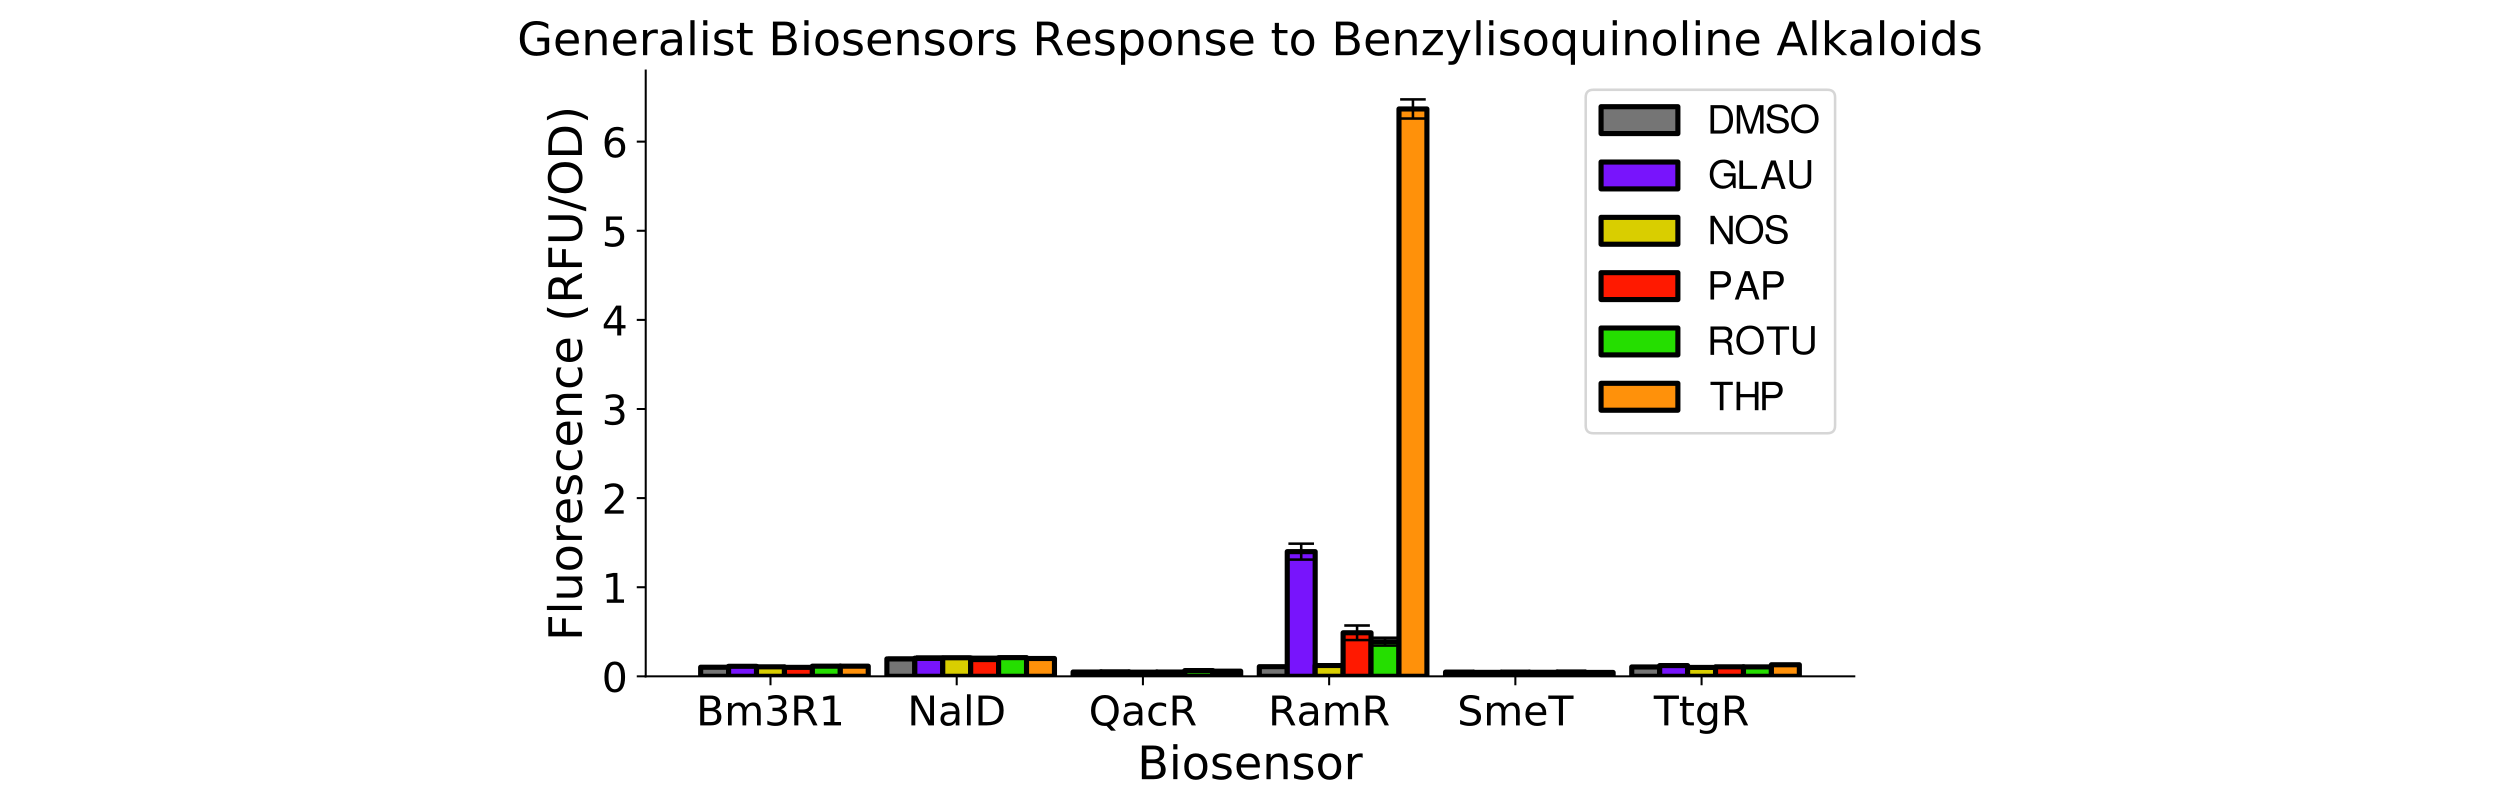 <?xml version="1.0" encoding="utf-8" standalone="no"?>
<!DOCTYPE svg PUBLIC "-//W3C//DTD SVG 1.1//EN"
  "http://www.w3.org/Graphics/SVG/1.1/DTD/svg11.dtd">
<!-- Created with matplotlib (https://matplotlib.org/) -->
<svg height="312.48pt" version="1.1" viewBox="0 0 976.32 312.48" width="976.32pt" xmlns="http://www.w3.org/2000/svg" xmlns:xlink="http://www.w3.org/1999/xlink">
 <defs>
  <style type="text/css">
*{stroke-linecap:butt;stroke-linejoin:round;}
  </style>
 </defs>
 <g id="figure_1">
  <g id="patch_1">
   <path d="M 0 312.48 
L 976.32 312.48 
L 976.32 0 
L 0 0 
z
" style="fill:#ffffff;"/>
  </g>
  <g id="axes_1">
   <g id="patch_2">
    <path d="M 252.172 264.125 
L 724.148 264.125 
L 724.148 27.559 
L 252.172 27.559 
z
" style="fill:#ffffff;"/>
   </g>
   <g id="patch_3">
    <path clip-path="url(#p98f6619f3a)" d="M 273.626 264.125 
L 284.534 264.125 
L 284.534 260.569 
L 273.626 260.569 
z
" style="fill:#757575;stroke:#000000;stroke-linejoin:miter;stroke-width:2;"/>
   </g>
   <g id="patch_4">
    <path clip-path="url(#p98f6619f3a)" d="M 346.349 264.125 
L 357.258 264.125 
L 357.258 257.318 
L 346.349 257.318 
z
" style="fill:#757575;stroke:#000000;stroke-linejoin:miter;stroke-width:2;"/>
   </g>
   <g id="patch_5">
    <path clip-path="url(#p98f6619f3a)" d="M 419.073 264.125 
L 429.981 264.125 
L 429.981 262.438 
L 419.073 262.438 
z
" style="fill:#757575;stroke:#000000;stroke-linejoin:miter;stroke-width:2;"/>
   </g>
   <g id="patch_6">
    <path clip-path="url(#p98f6619f3a)" d="M 491.796 264.125 
L 502.705 264.125 
L 502.705 260.353 
L 491.796 260.353 
z
" style="fill:#757575;stroke:#000000;stroke-linejoin:miter;stroke-width:2;"/>
   </g>
   <g id="patch_7">
    <path clip-path="url(#p98f6619f3a)" d="M 564.52 264.125 
L 575.428 264.125 
L 575.428 262.48 
L 564.52 262.48 
z
" style="fill:#757575;stroke:#000000;stroke-linejoin:miter;stroke-width:2;"/>
   </g>
   <g id="patch_8">
    <path clip-path="url(#p98f6619f3a)" d="M 637.243 264.125 
L 648.152 264.125 
L 648.152 260.464 
L 637.243 260.464 
z
" style="fill:#757575;stroke:#000000;stroke-linejoin:miter;stroke-width:2;"/>
   </g>
   <g id="patch_9">
    <path clip-path="url(#p98f6619f3a)" d="M 284.534 264.125 
L 295.443 264.125 
L 295.443 260.218 
L 284.534 260.218 
z
" style="fill:#7814fc;stroke:#000000;stroke-linejoin:miter;stroke-width:2;"/>
   </g>
   <g id="patch_10">
    <path clip-path="url(#p98f6619f3a)" d="M 357.258 264.125 
L 368.166 264.125 
L 368.166 257.04 
L 357.258 257.04 
z
" style="fill:#7814fc;stroke:#000000;stroke-linejoin:miter;stroke-width:2;"/>
   </g>
   <g id="patch_11">
    <path clip-path="url(#p98f6619f3a)" d="M 429.981 264.125 
L 440.89 264.125 
L 440.89 262.366 
L 429.981 262.366 
z
" style="fill:#7814fc;stroke:#000000;stroke-linejoin:miter;stroke-width:2;"/>
   </g>
   <g id="patch_12">
    <path clip-path="url(#p98f6619f3a)" d="M 502.705 264.125 
L 513.613 264.125 
L 513.613 215.434 
L 502.705 215.434 
z
" style="fill:#7814fc;stroke:#000000;stroke-linejoin:miter;stroke-width:2;"/>
   </g>
   <g id="patch_13">
    <path clip-path="url(#p98f6619f3a)" d="M 575.428 264.125 
L 586.337 264.125 
L 586.337 262.584 
L 575.428 262.584 
z
" style="fill:#7814fc;stroke:#000000;stroke-linejoin:miter;stroke-width:2;"/>
   </g>
   <g id="patch_14">
    <path clip-path="url(#p98f6619f3a)" d="M 648.152 264.125 
L 659.06 264.125 
L 659.06 259.929 
L 648.152 259.929 
z
" style="fill:#7814fc;stroke:#000000;stroke-linejoin:miter;stroke-width:2;"/>
   </g>
   <g id="patch_15">
    <path clip-path="url(#p98f6619f3a)" d="M 295.443 264.125 
L 306.351 264.125 
L 306.351 260.425 
L 295.443 260.425 
z
" style="fill:#d9ce00;stroke:#000000;stroke-linejoin:miter;stroke-width:2;"/>
   </g>
   <g id="patch_16">
    <path clip-path="url(#p98f6619f3a)" d="M 368.166 264.125 
L 379.075 264.125 
L 379.075 256.885 
L 368.166 256.885 
z
" style="fill:#d9ce00;stroke:#000000;stroke-linejoin:miter;stroke-width:2;"/>
   </g>
   <g id="patch_17">
    <path clip-path="url(#p98f6619f3a)" d="M 440.89 264.125 
L 451.798 264.125 
L 451.798 262.496 
L 440.89 262.496 
z
" style="fill:#d9ce00;stroke:#000000;stroke-linejoin:miter;stroke-width:2;"/>
   </g>
   <g id="patch_18">
    <path clip-path="url(#p98f6619f3a)" d="M 513.613 264.125 
L 524.522 264.125 
L 524.522 259.909 
L 513.613 259.909 
z
" style="fill:#d9ce00;stroke:#000000;stroke-linejoin:miter;stroke-width:2;"/>
   </g>
   <g id="patch_19">
    <path clip-path="url(#p98f6619f3a)" d="M 586.337 264.125 
L 597.245 264.125 
L 597.245 262.477 
L 586.337 262.477 
z
" style="fill:#d9ce00;stroke:#000000;stroke-linejoin:miter;stroke-width:2;"/>
   </g>
   <g id="patch_20">
    <path clip-path="url(#p98f6619f3a)" d="M 659.06 264.125 
L 669.969 264.125 
L 669.969 260.644 
L 659.06 260.644 
z
" style="fill:#d9ce00;stroke:#000000;stroke-linejoin:miter;stroke-width:2;"/>
   </g>
   <g id="patch_21">
    <path clip-path="url(#p98f6619f3a)" d="M 306.351 264.125 
L 317.26 264.125 
L 317.26 260.616 
L 306.351 260.616 
z
" style="fill:#ff1900;stroke:#000000;stroke-linejoin:miter;stroke-width:2;"/>
   </g>
   <g id="patch_22">
    <path clip-path="url(#p98f6619f3a)" d="M 379.075 264.125 
L 389.983 264.125 
L 389.983 257.317 
L 379.075 257.317 
z
" style="fill:#ff1900;stroke:#000000;stroke-linejoin:miter;stroke-width:2;"/>
   </g>
   <g id="patch_23">
    <path clip-path="url(#p98f6619f3a)" d="M 451.798 264.125 
L 462.707 264.125 
L 462.707 262.439 
L 451.798 262.439 
z
" style="fill:#ff1900;stroke:#000000;stroke-linejoin:miter;stroke-width:2;"/>
   </g>
   <g id="patch_24">
    <path clip-path="url(#p98f6619f3a)" d="M 524.522 264.125 
L 535.43 264.125 
L 535.43 247.123 
L 524.522 247.123 
z
" style="fill:#ff1900;stroke:#000000;stroke-linejoin:miter;stroke-width:2;"/>
   </g>
   <g id="patch_25">
    <path clip-path="url(#p98f6619f3a)" d="M 597.245 264.125 
L 608.154 264.125 
L 608.154 262.543 
L 597.245 262.543 
z
" style="fill:#ff1900;stroke:#000000;stroke-linejoin:miter;stroke-width:2;"/>
   </g>
   <g id="patch_26">
    <path clip-path="url(#p98f6619f3a)" d="M 669.969 264.125 
L 680.877 264.125 
L 680.877 260.424 
L 669.969 260.424 
z
" style="fill:#ff1900;stroke:#000000;stroke-linejoin:miter;stroke-width:2;"/>
   </g>
   <g id="patch_27">
    <path clip-path="url(#p98f6619f3a)" d="M 317.26 264.125 
L 328.168 264.125 
L 328.168 260.152 
L 317.26 260.152 
z
" style="fill:#25de00;stroke:#000000;stroke-linejoin:miter;stroke-width:2;"/>
   </g>
   <g id="patch_28">
    <path clip-path="url(#p98f6619f3a)" d="M 389.983 264.125 
L 400.892 264.125 
L 400.892 256.818 
L 389.983 256.818 
z
" style="fill:#25de00;stroke:#000000;stroke-linejoin:miter;stroke-width:2;"/>
   </g>
   <g id="patch_29">
    <path clip-path="url(#p98f6619f3a)" d="M 462.707 264.125 
L 473.615 264.125 
L 473.615 261.883 
L 462.707 261.883 
z
" style="fill:#25de00;stroke:#000000;stroke-linejoin:miter;stroke-width:2;"/>
   </g>
   <g id="patch_30">
    <path clip-path="url(#p98f6619f3a)" d="M 535.43 264.125 
L 546.339 264.125 
L 546.339 250.592 
L 535.43 250.592 
z
" style="fill:#25de00;stroke:#000000;stroke-linejoin:miter;stroke-width:2;"/>
   </g>
   <g id="patch_31">
    <path clip-path="url(#p98f6619f3a)" d="M 608.154 264.125 
L 619.062 264.125 
L 619.062 262.419 
L 608.154 262.419 
z
" style="fill:#25de00;stroke:#000000;stroke-linejoin:miter;stroke-width:2;"/>
   </g>
   <g id="patch_32">
    <path clip-path="url(#p98f6619f3a)" d="M 680.877 264.125 
L 691.786 264.125 
L 691.786 260.444 
L 680.877 260.444 
z
" style="fill:#25de00;stroke:#000000;stroke-linejoin:miter;stroke-width:2;"/>
   </g>
   <g id="patch_33">
    <path clip-path="url(#p98f6619f3a)" d="M 328.168 264.125 
L 339.077 264.125 
L 339.077 260.164 
L 328.168 260.164 
z
" style="fill:#ff910a;stroke:#000000;stroke-linejoin:miter;stroke-width:2;"/>
   </g>
   <g id="patch_34">
    <path clip-path="url(#p98f6619f3a)" d="M 400.892 264.125 
L 411.8 264.125 
L 411.8 257.164 
L 400.892 257.164 
z
" style="fill:#ff910a;stroke:#000000;stroke-linejoin:miter;stroke-width:2;"/>
   </g>
   <g id="patch_35">
    <path clip-path="url(#p98f6619f3a)" d="M 473.615 264.125 
L 484.524 264.125 
L 484.524 262.112 
L 473.615 262.112 
z
" style="fill:#ff910a;stroke:#000000;stroke-linejoin:miter;stroke-width:2;"/>
   </g>
   <g id="patch_36">
    <path clip-path="url(#p98f6619f3a)" d="M 546.339 264.125 
L 557.247 264.125 
L 557.247 42.556 
L 546.339 42.556 
z
" style="fill:#ff910a;stroke:#000000;stroke-linejoin:miter;stroke-width:2;"/>
   </g>
   <g id="patch_37">
    <path clip-path="url(#p98f6619f3a)" d="M 619.062 264.125 
L 629.971 264.125 
L 629.971 262.608 
L 619.062 262.608 
z
" style="fill:#ff910a;stroke:#000000;stroke-linejoin:miter;stroke-width:2;"/>
   </g>
   <g id="patch_38">
    <path clip-path="url(#p98f6619f3a)" d="M 691.786 264.125 
L 702.694 264.125 
L 702.694 259.605 
L 691.786 259.605 
z
" style="fill:#ff910a;stroke:#000000;stroke-linejoin:miter;stroke-width:2;"/>
   </g>
   <g id="LineCollection_1">
    <path clip-path="url(#p98f6619f3a)" d="M 279.08 260.634 
L 279.08 260.505 
" style="fill:none;stroke:#000000;"/>
    <path clip-path="url(#p98f6619f3a)" d="M 351.803 257.657 
L 351.803 256.98 
" style="fill:none;stroke:#000000;"/>
    <path clip-path="url(#p98f6619f3a)" d="M 424.527 262.506 
L 424.527 262.369 
" style="fill:none;stroke:#000000;"/>
    <path clip-path="url(#p98f6619f3a)" d="M 497.25 260.456 
L 497.25 260.251 
" style="fill:none;stroke:#000000;"/>
    <path clip-path="url(#p98f6619f3a)" d="M 569.974 262.536 
L 569.974 262.424 
" style="fill:none;stroke:#000000;"/>
    <path clip-path="url(#p98f6619f3a)" d="M 642.697 260.609 
L 642.697 260.319 
" style="fill:none;stroke:#000000;"/>
   </g>
   <g id="LineCollection_2">
    <path clip-path="url(#p98f6619f3a)" d="M 289.989 260.292 
L 289.989 260.143 
" style="fill:none;stroke:#000000;"/>
    <path clip-path="url(#p98f6619f3a)" d="M 362.712 257.608 
L 362.712 256.473 
" style="fill:none;stroke:#000000;"/>
    <path clip-path="url(#p98f6619f3a)" d="M 435.435 262.417 
L 435.435 262.316 
" style="fill:none;stroke:#000000;"/>
    <path clip-path="url(#p98f6619f3a)" d="M 508.159 218.546 
L 508.159 212.323 
" style="fill:none;stroke:#000000;"/>
    <path clip-path="url(#p98f6619f3a)" d="M 580.882 262.684 
L 580.882 262.484 
" style="fill:none;stroke:#000000;"/>
    <path clip-path="url(#p98f6619f3a)" d="M 653.606 260.058 
L 653.606 259.801 
" style="fill:none;stroke:#000000;"/>
   </g>
   <g id="LineCollection_3">
    <path clip-path="url(#p98f6619f3a)" d="M 300.897 260.513 
L 300.897 260.337 
" style="fill:none;stroke:#000000;"/>
    <path clip-path="url(#p98f6619f3a)" d="M 373.621 257.144 
L 373.621 256.627 
" style="fill:none;stroke:#000000;"/>
    <path clip-path="url(#p98f6619f3a)" d="M 446.344 262.517 
L 446.344 262.475 
" style="fill:none;stroke:#000000;"/>
    <path clip-path="url(#p98f6619f3a)" d="M 519.067 260.053 
L 519.067 259.766 
" style="fill:none;stroke:#000000;"/>
    <path clip-path="url(#p98f6619f3a)" d="M 591.791 262.56 
L 591.791 262.394 
" style="fill:none;stroke:#000000;"/>
    <path clip-path="url(#p98f6619f3a)" d="M 664.514 260.709 
L 664.514 260.58 
" style="fill:none;stroke:#000000;"/>
   </g>
   <g id="LineCollection_4">
    <path clip-path="url(#p98f6619f3a)" d="M 311.806 260.693 
L 311.806 260.538 
" style="fill:none;stroke:#000000;"/>
    <path clip-path="url(#p98f6619f3a)" d="M 384.529 258.09 
L 384.529 256.544 
" style="fill:none;stroke:#000000;"/>
    <path clip-path="url(#p98f6619f3a)" d="M 457.253 262.497 
L 457.253 262.381 
" style="fill:none;stroke:#000000;"/>
    <path clip-path="url(#p98f6619f3a)" d="M 529.976 249.968 
L 529.976 244.278 
" style="fill:none;stroke:#000000;"/>
    <path clip-path="url(#p98f6619f3a)" d="M 602.699 262.607 
L 602.699 262.479 
" style="fill:none;stroke:#000000;"/>
    <path clip-path="url(#p98f6619f3a)" d="M 675.423 260.542 
L 675.423 260.306 
" style="fill:none;stroke:#000000;"/>
   </g>
   <g id="LineCollection_5">
    <path clip-path="url(#p98f6619f3a)" d="M 322.714 260.371 
L 322.714 259.933 
" style="fill:none;stroke:#000000;"/>
    <path clip-path="url(#p98f6619f3a)" d="M 395.438 257.067 
L 395.438 256.568 
" style="fill:none;stroke:#000000;"/>
    <path clip-path="url(#p98f6619f3a)" d="M 468.161 262.127 
L 468.161 261.639 
" style="fill:none;stroke:#000000;"/>
    <path clip-path="url(#p98f6619f3a)" d="M 540.885 252.114 
L 540.885 249.069 
" style="fill:none;stroke:#000000;"/>
    <path clip-path="url(#p98f6619f3a)" d="M 613.608 262.443 
L 613.608 262.396 
" style="fill:none;stroke:#000000;"/>
    <path clip-path="url(#p98f6619f3a)" d="M 686.331 260.534 
L 686.331 260.355 
" style="fill:none;stroke:#000000;"/>
   </g>
   <g id="LineCollection_6">
    <path clip-path="url(#p98f6619f3a)" d="M 333.623 260.193 
L 333.623 260.136 
" style="fill:none;stroke:#000000;"/>
    <path clip-path="url(#p98f6619f3a)" d="M 406.346 257.574 
L 406.346 256.755 
" style="fill:none;stroke:#000000;"/>
    <path clip-path="url(#p98f6619f3a)" d="M 479.07 262.151 
L 479.07 262.072 
" style="fill:none;stroke:#000000;"/>
    <path clip-path="url(#p98f6619f3a)" d="M 551.793 46.288 
L 551.793 38.824 
" style="fill:none;stroke:#000000;"/>
    <path clip-path="url(#p98f6619f3a)" d="M 624.517 262.647 
L 624.517 262.57 
" style="fill:none;stroke:#000000;"/>
    <path clip-path="url(#p98f6619f3a)" d="M 697.24 259.701 
L 697.24 259.508 
" style="fill:none;stroke:#000000;"/>
   </g>
   <g id="line2d_1">
    <defs>
     <path d="M 5 0 
L -5 -0 
" id="m7d6b34f712" style="stroke:#000000;"/>
    </defs>
    <g clip-path="url(#p98f6619f3a)">
     <use style="stroke:#000000;" x="279.08" xlink:href="#m7d6b34f712" y="260.634"/>
     <use style="stroke:#000000;" x="351.803" xlink:href="#m7d6b34f712" y="257.657"/>
     <use style="stroke:#000000;" x="424.527" xlink:href="#m7d6b34f712" y="262.506"/>
     <use style="stroke:#000000;" x="497.25" xlink:href="#m7d6b34f712" y="260.456"/>
     <use style="stroke:#000000;" x="569.974" xlink:href="#m7d6b34f712" y="262.536"/>
     <use style="stroke:#000000;" x="642.697" xlink:href="#m7d6b34f712" y="260.609"/>
    </g>
   </g>
   <g id="line2d_2">
    <g clip-path="url(#p98f6619f3a)">
     <use style="stroke:#000000;" x="279.08" xlink:href="#m7d6b34f712" y="260.505"/>
     <use style="stroke:#000000;" x="351.803" xlink:href="#m7d6b34f712" y="256.98"/>
     <use style="stroke:#000000;" x="424.527" xlink:href="#m7d6b34f712" y="262.369"/>
     <use style="stroke:#000000;" x="497.25" xlink:href="#m7d6b34f712" y="260.251"/>
     <use style="stroke:#000000;" x="569.974" xlink:href="#m7d6b34f712" y="262.424"/>
     <use style="stroke:#000000;" x="642.697" xlink:href="#m7d6b34f712" y="260.319"/>
    </g>
   </g>
   <g id="line2d_3">
    <g clip-path="url(#p98f6619f3a)">
     <use style="stroke:#000000;" x="289.989" xlink:href="#m7d6b34f712" y="260.292"/>
     <use style="stroke:#000000;" x="362.712" xlink:href="#m7d6b34f712" y="257.608"/>
     <use style="stroke:#000000;" x="435.435" xlink:href="#m7d6b34f712" y="262.417"/>
     <use style="stroke:#000000;" x="508.159" xlink:href="#m7d6b34f712" y="218.546"/>
     <use style="stroke:#000000;" x="580.882" xlink:href="#m7d6b34f712" y="262.684"/>
     <use style="stroke:#000000;" x="653.606" xlink:href="#m7d6b34f712" y="260.058"/>
    </g>
   </g>
   <g id="line2d_4">
    <g clip-path="url(#p98f6619f3a)">
     <use style="stroke:#000000;" x="289.989" xlink:href="#m7d6b34f712" y="260.143"/>
     <use style="stroke:#000000;" x="362.712" xlink:href="#m7d6b34f712" y="256.473"/>
     <use style="stroke:#000000;" x="435.435" xlink:href="#m7d6b34f712" y="262.316"/>
     <use style="stroke:#000000;" x="508.159" xlink:href="#m7d6b34f712" y="212.323"/>
     <use style="stroke:#000000;" x="580.882" xlink:href="#m7d6b34f712" y="262.484"/>
     <use style="stroke:#000000;" x="653.606" xlink:href="#m7d6b34f712" y="259.801"/>
    </g>
   </g>
   <g id="line2d_5">
    <g clip-path="url(#p98f6619f3a)">
     <use style="stroke:#000000;" x="300.897" xlink:href="#m7d6b34f712" y="260.513"/>
     <use style="stroke:#000000;" x="373.621" xlink:href="#m7d6b34f712" y="257.144"/>
     <use style="stroke:#000000;" x="446.344" xlink:href="#m7d6b34f712" y="262.517"/>
     <use style="stroke:#000000;" x="519.067" xlink:href="#m7d6b34f712" y="260.053"/>
     <use style="stroke:#000000;" x="591.791" xlink:href="#m7d6b34f712" y="262.56"/>
     <use style="stroke:#000000;" x="664.514" xlink:href="#m7d6b34f712" y="260.709"/>
    </g>
   </g>
   <g id="line2d_6">
    <g clip-path="url(#p98f6619f3a)">
     <use style="stroke:#000000;" x="300.897" xlink:href="#m7d6b34f712" y="260.337"/>
     <use style="stroke:#000000;" x="373.621" xlink:href="#m7d6b34f712" y="256.627"/>
     <use style="stroke:#000000;" x="446.344" xlink:href="#m7d6b34f712" y="262.475"/>
     <use style="stroke:#000000;" x="519.067" xlink:href="#m7d6b34f712" y="259.766"/>
     <use style="stroke:#000000;" x="591.791" xlink:href="#m7d6b34f712" y="262.394"/>
     <use style="stroke:#000000;" x="664.514" xlink:href="#m7d6b34f712" y="260.58"/>
    </g>
   </g>
   <g id="line2d_7">
    <g clip-path="url(#p98f6619f3a)">
     <use style="stroke:#000000;" x="311.806" xlink:href="#m7d6b34f712" y="260.693"/>
     <use style="stroke:#000000;" x="384.529" xlink:href="#m7d6b34f712" y="258.09"/>
     <use style="stroke:#000000;" x="457.253" xlink:href="#m7d6b34f712" y="262.497"/>
     <use style="stroke:#000000;" x="529.976" xlink:href="#m7d6b34f712" y="249.968"/>
     <use style="stroke:#000000;" x="602.699" xlink:href="#m7d6b34f712" y="262.607"/>
     <use style="stroke:#000000;" x="675.423" xlink:href="#m7d6b34f712" y="260.542"/>
    </g>
   </g>
   <g id="line2d_8">
    <g clip-path="url(#p98f6619f3a)">
     <use style="stroke:#000000;" x="311.806" xlink:href="#m7d6b34f712" y="260.538"/>
     <use style="stroke:#000000;" x="384.529" xlink:href="#m7d6b34f712" y="256.544"/>
     <use style="stroke:#000000;" x="457.253" xlink:href="#m7d6b34f712" y="262.381"/>
     <use style="stroke:#000000;" x="529.976" xlink:href="#m7d6b34f712" y="244.278"/>
     <use style="stroke:#000000;" x="602.699" xlink:href="#m7d6b34f712" y="262.479"/>
     <use style="stroke:#000000;" x="675.423" xlink:href="#m7d6b34f712" y="260.306"/>
    </g>
   </g>
   <g id="line2d_9">
    <g clip-path="url(#p98f6619f3a)">
     <use style="stroke:#000000;" x="322.714" xlink:href="#m7d6b34f712" y="260.371"/>
     <use style="stroke:#000000;" x="395.438" xlink:href="#m7d6b34f712" y="257.067"/>
     <use style="stroke:#000000;" x="468.161" xlink:href="#m7d6b34f712" y="262.127"/>
     <use style="stroke:#000000;" x="540.885" xlink:href="#m7d6b34f712" y="252.114"/>
     <use style="stroke:#000000;" x="613.608" xlink:href="#m7d6b34f712" y="262.443"/>
     <use style="stroke:#000000;" x="686.331" xlink:href="#m7d6b34f712" y="260.534"/>
    </g>
   </g>
   <g id="line2d_10">
    <g clip-path="url(#p98f6619f3a)">
     <use style="stroke:#000000;" x="322.714" xlink:href="#m7d6b34f712" y="259.933"/>
     <use style="stroke:#000000;" x="395.438" xlink:href="#m7d6b34f712" y="256.568"/>
     <use style="stroke:#000000;" x="468.161" xlink:href="#m7d6b34f712" y="261.639"/>
     <use style="stroke:#000000;" x="540.885" xlink:href="#m7d6b34f712" y="249.069"/>
     <use style="stroke:#000000;" x="613.608" xlink:href="#m7d6b34f712" y="262.396"/>
     <use style="stroke:#000000;" x="686.331" xlink:href="#m7d6b34f712" y="260.355"/>
    </g>
   </g>
   <g id="line2d_11">
    <g clip-path="url(#p98f6619f3a)">
     <use style="stroke:#000000;" x="333.623" xlink:href="#m7d6b34f712" y="260.193"/>
     <use style="stroke:#000000;" x="406.346" xlink:href="#m7d6b34f712" y="257.574"/>
     <use style="stroke:#000000;" x="479.07" xlink:href="#m7d6b34f712" y="262.151"/>
     <use style="stroke:#000000;" x="551.793" xlink:href="#m7d6b34f712" y="46.288"/>
     <use style="stroke:#000000;" x="624.517" xlink:href="#m7d6b34f712" y="262.647"/>
     <use style="stroke:#000000;" x="697.24" xlink:href="#m7d6b34f712" y="259.701"/>
    </g>
   </g>
   <g id="line2d_12">
    <g clip-path="url(#p98f6619f3a)">
     <use style="stroke:#000000;" x="333.623" xlink:href="#m7d6b34f712" y="260.136"/>
     <use style="stroke:#000000;" x="406.346" xlink:href="#m7d6b34f712" y="256.755"/>
     <use style="stroke:#000000;" x="479.07" xlink:href="#m7d6b34f712" y="262.072"/>
     <use style="stroke:#000000;" x="551.793" xlink:href="#m7d6b34f712" y="38.824"/>
     <use style="stroke:#000000;" x="624.517" xlink:href="#m7d6b34f712" y="262.57"/>
     <use style="stroke:#000000;" x="697.24" xlink:href="#m7d6b34f712" y="259.508"/>
    </g>
   </g>
   <g id="matplotlib.axis_1">
    <g id="xtick_1">
     <g id="line2d_13">
      <defs>
       <path d="M 0 0 
L 0 3.5 
" id="md2e270c1c7" style="stroke:#000000;stroke-width:0.8;"/>
      </defs>
      <g>
       <use style="stroke:#000000;stroke-width:0.8;" x="300.897" xlink:href="#md2e270c1c7" y="264.125"/>
      </g>
     </g>
     <g id="text_1">
      <!-- Bm3R1 -->
      <defs>
       <path d="M 19.672 34.812 
L 19.672 8.109 
L 35.5 8.109 
Q 43.453 8.109 47.281 11.406 
Q 51.125 14.703 51.125 21.484 
Q 51.125 28.328 47.281 31.562 
Q 43.453 34.812 35.5 34.812 
z
M 19.672 64.797 
L 19.672 42.828 
L 34.281 42.828 
Q 41.5 42.828 45.031 45.531 
Q 48.578 48.25 48.578 53.812 
Q 48.578 59.328 45.031 62.062 
Q 41.5 64.797 34.281 64.797 
z
M 9.812 72.906 
L 35.016 72.906 
Q 46.297 72.906 52.391 68.219 
Q 58.5 63.531 58.5 54.891 
Q 58.5 48.188 55.375 44.234 
Q 52.25 40.281 46.188 39.312 
Q 53.469 37.75 57.5 32.781 
Q 61.531 27.828 61.531 20.406 
Q 61.531 10.641 54.891 5.312 
Q 48.25 0 35.984 0 
L 9.812 0 
z
" id="DejaVuSans-66"/>
       <path d="M 52 44.188 
Q 55.375 50.25 60.062 53.125 
Q 64.75 56 71.094 56 
Q 79.641 56 84.281 50.016 
Q 88.922 44.047 88.922 33.016 
L 88.922 0 
L 79.891 0 
L 79.891 32.719 
Q 79.891 40.578 77.094 44.375 
Q 74.312 48.188 68.609 48.188 
Q 61.625 48.188 57.562 43.547 
Q 53.516 38.922 53.516 30.906 
L 53.516 0 
L 44.484 0 
L 44.484 32.719 
Q 44.484 40.625 41.703 44.406 
Q 38.922 48.188 33.109 48.188 
Q 26.219 48.188 22.156 43.531 
Q 18.109 38.875 18.109 30.906 
L 18.109 0 
L 9.078 0 
L 9.078 54.688 
L 18.109 54.688 
L 18.109 46.188 
Q 21.188 51.219 25.484 53.609 
Q 29.781 56 35.688 56 
Q 41.656 56 45.828 52.969 
Q 50 49.953 52 44.188 
z
" id="DejaVuSans-109"/>
       <path d="M 40.578 39.312 
Q 47.656 37.797 51.625 33 
Q 55.609 28.219 55.609 21.188 
Q 55.609 10.406 48.188 4.484 
Q 40.766 -1.422 27.094 -1.422 
Q 22.516 -1.422 17.656 -0.516 
Q 12.797 0.391 7.625 2.203 
L 7.625 11.719 
Q 11.719 9.328 16.594 8.109 
Q 21.484 6.891 26.812 6.891 
Q 36.078 6.891 40.938 10.547 
Q 45.797 14.203 45.797 21.188 
Q 45.797 27.641 41.281 31.266 
Q 36.766 34.906 28.719 34.906 
L 20.219 34.906 
L 20.219 43.016 
L 29.109 43.016 
Q 36.375 43.016 40.234 45.922 
Q 44.094 48.828 44.094 54.297 
Q 44.094 59.906 40.109 62.906 
Q 36.141 65.922 28.719 65.922 
Q 24.656 65.922 20.016 65.031 
Q 15.375 64.156 9.812 62.312 
L 9.812 71.094 
Q 15.438 72.656 20.344 73.438 
Q 25.25 74.219 29.594 74.219 
Q 40.828 74.219 47.359 69.109 
Q 53.906 64.016 53.906 55.328 
Q 53.906 49.266 50.438 45.094 
Q 46.969 40.922 40.578 39.312 
z
" id="DejaVuSans-51"/>
       <path d="M 44.391 34.188 
Q 47.562 33.109 50.562 29.594 
Q 53.562 26.078 56.594 19.922 
L 66.609 0 
L 56 0 
L 46.688 18.703 
Q 43.062 26.031 39.672 28.422 
Q 36.281 30.812 30.422 30.812 
L 19.672 30.812 
L 19.672 0 
L 9.812 0 
L 9.812 72.906 
L 32.078 72.906 
Q 44.578 72.906 50.734 67.672 
Q 56.891 62.453 56.891 51.906 
Q 56.891 45.016 53.688 40.469 
Q 50.484 35.938 44.391 34.188 
z
M 19.672 64.797 
L 19.672 38.922 
L 32.078 38.922 
Q 39.203 38.922 42.844 42.219 
Q 46.484 45.516 46.484 51.906 
Q 46.484 58.297 42.844 61.547 
Q 39.203 64.797 32.078 64.797 
z
" id="DejaVuSans-82"/>
       <path d="M 12.406 8.297 
L 28.516 8.297 
L 28.516 63.922 
L 10.984 60.406 
L 10.984 69.391 
L 28.422 72.906 
L 38.281 72.906 
L 38.281 8.297 
L 54.391 8.297 
L 54.391 0 
L 12.406 0 
z
" id="DejaVuSans-49"/>
      </defs>
      <g transform="translate(271.877 283.283)scale(0.16 -0.16)">
       <use xlink:href="#DejaVuSans-66"/>
       <use x="68.604" xlink:href="#DejaVuSans-109"/>
       <use x="166.016" xlink:href="#DejaVuSans-51"/>
       <use x="229.639" xlink:href="#DejaVuSans-82"/>
       <use x="299.121" xlink:href="#DejaVuSans-49"/>
      </g>
     </g>
    </g>
    <g id="xtick_2">
     <g id="line2d_14">
      <g>
       <use style="stroke:#000000;stroke-width:0.8;" x="373.621" xlink:href="#md2e270c1c7" y="264.125"/>
      </g>
     </g>
     <g id="text_2">
      <!-- NalD -->
      <defs>
       <path d="M 9.812 72.906 
L 23.094 72.906 
L 55.422 11.922 
L 55.422 72.906 
L 64.984 72.906 
L 64.984 0 
L 51.703 0 
L 19.391 60.984 
L 19.391 0 
L 9.812 0 
z
" id="DejaVuSans-78"/>
       <path d="M 34.281 27.484 
Q 23.391 27.484 19.188 25 
Q 14.984 22.516 14.984 16.5 
Q 14.984 11.719 18.141 8.906 
Q 21.297 6.109 26.703 6.109 
Q 34.188 6.109 38.703 11.406 
Q 43.219 16.703 43.219 25.484 
L 43.219 27.484 
z
M 52.203 31.203 
L 52.203 0 
L 43.219 0 
L 43.219 8.297 
Q 40.141 3.328 35.547 0.953 
Q 30.953 -1.422 24.312 -1.422 
Q 15.922 -1.422 10.953 3.297 
Q 6 8.016 6 15.922 
Q 6 25.141 12.172 29.828 
Q 18.359 34.516 30.609 34.516 
L 43.219 34.516 
L 43.219 35.406 
Q 43.219 41.609 39.141 45 
Q 35.062 48.391 27.688 48.391 
Q 23 48.391 18.547 47.266 
Q 14.109 46.141 10.016 43.891 
L 10.016 52.203 
Q 14.938 54.109 19.578 55.047 
Q 24.219 56 28.609 56 
Q 40.484 56 46.344 49.844 
Q 52.203 43.703 52.203 31.203 
z
" id="DejaVuSans-97"/>
       <path d="M 9.422 75.984 
L 18.406 75.984 
L 18.406 0 
L 9.422 0 
z
" id="DejaVuSans-108"/>
       <path d="M 19.672 64.797 
L 19.672 8.109 
L 31.594 8.109 
Q 46.688 8.109 53.688 14.938 
Q 60.688 21.781 60.688 36.531 
Q 60.688 51.172 53.688 57.984 
Q 46.688 64.797 31.594 64.797 
z
M 9.812 72.906 
L 30.078 72.906 
Q 51.266 72.906 61.172 64.094 
Q 71.094 55.281 71.094 36.531 
Q 71.094 17.672 61.125 8.828 
Q 51.172 0 30.078 0 
L 9.812 0 
z
" id="DejaVuSans-68"/>
      </defs>
      <g transform="translate(354.351 283.283)scale(0.16 -0.16)">
       <use xlink:href="#DejaVuSans-78"/>
       <use x="74.805" xlink:href="#DejaVuSans-97"/>
       <use x="136.084" xlink:href="#DejaVuSans-108"/>
       <use x="163.867" xlink:href="#DejaVuSans-68"/>
      </g>
     </g>
    </g>
    <g id="xtick_3">
     <g id="line2d_15">
      <g>
       <use style="stroke:#000000;stroke-width:0.8;" x="446.344" xlink:href="#md2e270c1c7" y="264.125"/>
      </g>
     </g>
     <g id="text_3">
      <!-- QacR -->
      <defs>
       <path d="M 39.406 66.219 
Q 28.656 66.219 22.328 58.203 
Q 16.016 50.203 16.016 36.375 
Q 16.016 22.609 22.328 14.594 
Q 28.656 6.594 39.406 6.594 
Q 50.141 6.594 56.422 14.594 
Q 62.703 22.609 62.703 36.375 
Q 62.703 50.203 56.422 58.203 
Q 50.141 66.219 39.406 66.219 
z
M 53.219 1.312 
L 66.219 -12.891 
L 54.297 -12.891 
L 43.5 -1.219 
Q 41.891 -1.312 41.031 -1.359 
Q 40.188 -1.422 39.406 -1.422 
Q 24.031 -1.422 14.812 8.859 
Q 5.609 19.141 5.609 36.375 
Q 5.609 53.656 14.812 63.938 
Q 24.031 74.219 39.406 74.219 
Q 54.734 74.219 63.906 63.938 
Q 73.094 53.656 73.094 36.375 
Q 73.094 23.688 67.984 14.641 
Q 62.891 5.609 53.219 1.312 
z
" id="DejaVuSans-81"/>
       <path d="M 48.781 52.594 
L 48.781 44.188 
Q 44.969 46.297 41.141 47.344 
Q 37.312 48.391 33.406 48.391 
Q 24.656 48.391 19.812 42.844 
Q 14.984 37.312 14.984 27.297 
Q 14.984 17.281 19.812 11.734 
Q 24.656 6.203 33.406 6.203 
Q 37.312 6.203 41.141 7.25 
Q 44.969 8.297 48.781 10.406 
L 48.781 2.094 
Q 45.016 0.344 40.984 -0.531 
Q 36.969 -1.422 32.422 -1.422 
Q 20.062 -1.422 12.781 6.344 
Q 5.516 14.109 5.516 27.297 
Q 5.516 40.672 12.859 48.328 
Q 20.219 56 33.016 56 
Q 37.156 56 41.109 55.141 
Q 45.062 54.297 48.781 52.594 
z
" id="DejaVuSans-99"/>
      </defs>
      <g transform="translate(425.186 283.283)scale(0.16 -0.16)">
       <use xlink:href="#DejaVuSans-81"/>
       <use x="78.711" xlink:href="#DejaVuSans-97"/>
       <use x="139.99" xlink:href="#DejaVuSans-99"/>
       <use x="194.971" xlink:href="#DejaVuSans-82"/>
      </g>
     </g>
    </g>
    <g id="xtick_4">
     <g id="line2d_16">
      <g>
       <use style="stroke:#000000;stroke-width:0.8;" x="519.067" xlink:href="#md2e270c1c7" y="264.125"/>
      </g>
     </g>
     <g id="text_4">
      <!-- RamR -->
      <g transform="translate(495.257 283.283)scale(0.16 -0.16)">
       <use xlink:href="#DejaVuSans-82"/>
       <use x="69.451" xlink:href="#DejaVuSans-97"/>
       <use x="130.73" xlink:href="#DejaVuSans-109"/>
       <use x="228.143" xlink:href="#DejaVuSans-82"/>
      </g>
     </g>
    </g>
    <g id="xtick_5">
     <g id="line2d_17">
      <g>
       <use style="stroke:#000000;stroke-width:0.8;" x="591.791" xlink:href="#md2e270c1c7" y="264.125"/>
      </g>
     </g>
     <g id="text_5">
      <!-- SmeT -->
      <defs>
       <path d="M 53.516 70.516 
L 53.516 60.891 
Q 47.906 63.578 42.922 64.891 
Q 37.938 66.219 33.297 66.219 
Q 25.25 66.219 20.875 63.094 
Q 16.5 59.969 16.5 54.203 
Q 16.5 49.359 19.406 46.891 
Q 22.312 44.438 30.422 42.922 
L 36.375 41.703 
Q 47.406 39.594 52.656 34.297 
Q 57.906 29 57.906 20.125 
Q 57.906 9.516 50.797 4.047 
Q 43.703 -1.422 29.984 -1.422 
Q 24.812 -1.422 18.969 -0.25 
Q 13.141 0.922 6.891 3.219 
L 6.891 13.375 
Q 12.891 10.016 18.656 8.297 
Q 24.422 6.594 29.984 6.594 
Q 38.422 6.594 43.016 9.906 
Q 47.609 13.234 47.609 19.391 
Q 47.609 24.75 44.312 27.781 
Q 41.016 30.812 33.5 32.328 
L 27.484 33.5 
Q 16.453 35.688 11.516 40.375 
Q 6.594 45.062 6.594 53.422 
Q 6.594 63.094 13.406 68.656 
Q 20.219 74.219 32.172 74.219 
Q 37.312 74.219 42.625 73.281 
Q 47.953 72.359 53.516 70.516 
z
" id="DejaVuSans-83"/>
       <path d="M 56.203 29.594 
L 56.203 25.203 
L 14.891 25.203 
Q 15.484 15.922 20.484 11.062 
Q 25.484 6.203 34.422 6.203 
Q 39.594 6.203 44.453 7.469 
Q 49.312 8.734 54.109 11.281 
L 54.109 2.781 
Q 49.266 0.734 44.188 -0.344 
Q 39.109 -1.422 33.891 -1.422 
Q 20.797 -1.422 13.156 6.188 
Q 5.516 13.812 5.516 26.812 
Q 5.516 40.234 12.766 48.109 
Q 20.016 56 32.328 56 
Q 43.359 56 49.781 48.891 
Q 56.203 41.797 56.203 29.594 
z
M 47.219 32.234 
Q 47.125 39.594 43.094 43.984 
Q 39.062 48.391 32.422 48.391 
Q 24.906 48.391 20.391 44.141 
Q 15.875 39.891 15.188 32.172 
z
" id="DejaVuSans-101"/>
       <path d="M -0.297 72.906 
L 61.375 72.906 
L 61.375 64.594 
L 35.5 64.594 
L 35.5 0 
L 25.594 0 
L 25.594 64.594 
L -0.297 64.594 
z
" id="DejaVuSans-84"/>
      </defs>
      <g transform="translate(569.111 283.283)scale(0.16 -0.16)">
       <use xlink:href="#DejaVuSans-83"/>
       <use x="63.477" xlink:href="#DejaVuSans-109"/>
       <use x="160.889" xlink:href="#DejaVuSans-101"/>
       <use x="222.412" xlink:href="#DejaVuSans-84"/>
      </g>
     </g>
    </g>
    <g id="xtick_6">
     <g id="line2d_18">
      <g>
       <use style="stroke:#000000;stroke-width:0.8;" x="664.514" xlink:href="#md2e270c1c7" y="264.125"/>
      </g>
     </g>
     <g id="text_6">
      <!-- TtgR -->
      <defs>
       <path d="M 18.312 70.219 
L 18.312 54.688 
L 36.812 54.688 
L 36.812 47.703 
L 18.312 47.703 
L 18.312 18.016 
Q 18.312 11.328 20.141 9.422 
Q 21.969 7.516 27.594 7.516 
L 36.812 7.516 
L 36.812 0 
L 27.594 0 
Q 17.188 0 13.234 3.875 
Q 9.281 7.766 9.281 18.016 
L 9.281 47.703 
L 2.688 47.703 
L 2.688 54.688 
L 9.281 54.688 
L 9.281 70.219 
z
" id="DejaVuSans-116"/>
       <path d="M 45.406 27.984 
Q 45.406 37.75 41.375 43.109 
Q 37.359 48.484 30.078 48.484 
Q 22.859 48.484 18.828 43.109 
Q 14.797 37.75 14.797 27.984 
Q 14.797 18.266 18.828 12.891 
Q 22.859 7.516 30.078 7.516 
Q 37.359 7.516 41.375 12.891 
Q 45.406 18.266 45.406 27.984 
z
M 54.391 6.781 
Q 54.391 -7.172 48.188 -13.984 
Q 42 -20.797 29.203 -20.797 
Q 24.469 -20.797 20.266 -20.094 
Q 16.062 -19.391 12.109 -17.922 
L 12.109 -9.188 
Q 16.062 -11.328 19.922 -12.344 
Q 23.781 -13.375 27.781 -13.375 
Q 36.625 -13.375 41.016 -8.766 
Q 45.406 -4.156 45.406 5.172 
L 45.406 9.625 
Q 42.625 4.781 38.281 2.391 
Q 33.938 0 27.875 0 
Q 17.828 0 11.672 7.656 
Q 5.516 15.328 5.516 27.984 
Q 5.516 40.672 11.672 48.328 
Q 17.828 56 27.875 56 
Q 33.938 56 38.281 53.609 
Q 42.625 51.219 45.406 46.391 
L 45.406 54.688 
L 54.391 54.688 
z
" id="DejaVuSans-103"/>
      </defs>
      <g transform="translate(645.854 283.283)scale(0.16 -0.16)">
       <use xlink:href="#DejaVuSans-84"/>
       <use x="61.084" xlink:href="#DejaVuSans-116"/>
       <use x="100.293" xlink:href="#DejaVuSans-103"/>
       <use x="163.77" xlink:href="#DejaVuSans-82"/>
      </g>
     </g>
    </g>
    <g id="text_7">
     <!-- Biosensor -->
     <defs>
      <path d="M 9.422 54.688 
L 18.406 54.688 
L 18.406 0 
L 9.422 0 
z
M 9.422 75.984 
L 18.406 75.984 
L 18.406 64.594 
L 9.422 64.594 
z
" id="DejaVuSans-105"/>
      <path d="M 30.609 48.391 
Q 23.391 48.391 19.188 42.75 
Q 14.984 37.109 14.984 27.297 
Q 14.984 17.484 19.156 11.844 
Q 23.344 6.203 30.609 6.203 
Q 37.797 6.203 41.984 11.859 
Q 46.188 17.531 46.188 27.297 
Q 46.188 37.016 41.984 42.703 
Q 37.797 48.391 30.609 48.391 
z
M 30.609 56 
Q 42.328 56 49.016 48.375 
Q 55.719 40.766 55.719 27.297 
Q 55.719 13.875 49.016 6.219 
Q 42.328 -1.422 30.609 -1.422 
Q 18.844 -1.422 12.172 6.219 
Q 5.516 13.875 5.516 27.297 
Q 5.516 40.766 12.172 48.375 
Q 18.844 56 30.609 56 
z
" id="DejaVuSans-111"/>
      <path d="M 44.281 53.078 
L 44.281 44.578 
Q 40.484 46.531 36.375 47.5 
Q 32.281 48.484 27.875 48.484 
Q 21.188 48.484 17.844 46.438 
Q 14.5 44.391 14.5 40.281 
Q 14.5 37.156 16.891 35.375 
Q 19.281 33.594 26.516 31.984 
L 29.594 31.297 
Q 39.156 29.25 43.188 25.516 
Q 47.219 21.781 47.219 15.094 
Q 47.219 7.469 41.188 3.016 
Q 35.156 -1.422 24.609 -1.422 
Q 20.219 -1.422 15.453 -0.562 
Q 10.688 0.297 5.422 2 
L 5.422 11.281 
Q 10.406 8.688 15.234 7.391 
Q 20.062 6.109 24.812 6.109 
Q 31.156 6.109 34.562 8.281 
Q 37.984 10.453 37.984 14.406 
Q 37.984 18.062 35.516 20.016 
Q 33.062 21.969 24.703 23.781 
L 21.578 24.516 
Q 13.234 26.266 9.516 29.906 
Q 5.812 33.547 5.812 39.891 
Q 5.812 47.609 11.281 51.797 
Q 16.75 56 26.812 56 
Q 31.781 56 36.172 55.266 
Q 40.578 54.547 44.281 53.078 
z
" id="DejaVuSans-115"/>
      <path d="M 54.891 33.016 
L 54.891 0 
L 45.906 0 
L 45.906 32.719 
Q 45.906 40.484 42.875 44.328 
Q 39.844 48.188 33.797 48.188 
Q 26.516 48.188 22.312 43.547 
Q 18.109 38.922 18.109 30.906 
L 18.109 0 
L 9.078 0 
L 9.078 54.688 
L 18.109 54.688 
L 18.109 46.188 
Q 21.344 51.125 25.703 53.562 
Q 30.078 56 35.797 56 
Q 45.219 56 50.047 50.172 
Q 54.891 44.344 54.891 33.016 
z
" id="DejaVuSans-110"/>
      <path d="M 41.109 46.297 
Q 39.594 47.172 37.812 47.578 
Q 36.031 48 33.891 48 
Q 26.266 48 22.188 43.047 
Q 18.109 38.094 18.109 28.812 
L 18.109 0 
L 9.078 0 
L 9.078 54.688 
L 18.109 54.688 
L 18.109 46.188 
Q 20.953 51.172 25.484 53.578 
Q 30.031 56 36.531 56 
Q 37.453 56 38.578 55.875 
Q 39.703 55.766 41.062 55.516 
z
" id="DejaVuSans-114"/>
     </defs>
     <g transform="translate(444.153 304.287)scale(0.18 -0.18)">
      <use xlink:href="#DejaVuSans-66"/>
      <use x="68.604" xlink:href="#DejaVuSans-105"/>
      <use x="96.387" xlink:href="#DejaVuSans-111"/>
      <use x="157.568" xlink:href="#DejaVuSans-115"/>
      <use x="209.668" xlink:href="#DejaVuSans-101"/>
      <use x="271.191" xlink:href="#DejaVuSans-110"/>
      <use x="334.57" xlink:href="#DejaVuSans-115"/>
      <use x="386.67" xlink:href="#DejaVuSans-111"/>
      <use x="447.852" xlink:href="#DejaVuSans-114"/>
     </g>
    </g>
   </g>
   <g id="matplotlib.axis_2">
    <g id="ytick_1">
     <g id="line2d_19">
      <defs>
       <path d="M 0 0 
L -3.5 0 
" id="m203f5d9c6c" style="stroke:#000000;stroke-width:0.8;"/>
      </defs>
      <g>
       <use style="stroke:#000000;stroke-width:0.8;" x="252.172" xlink:href="#m203f5d9c6c" y="264.125"/>
      </g>
     </g>
     <g id="text_8">
      <!-- 0 -->
      <defs>
       <path d="M 31.781 66.406 
Q 24.172 66.406 20.328 58.906 
Q 16.5 51.422 16.5 36.375 
Q 16.5 21.391 20.328 13.891 
Q 24.172 6.391 31.781 6.391 
Q 39.453 6.391 43.281 13.891 
Q 47.125 21.391 47.125 36.375 
Q 47.125 51.422 43.281 58.906 
Q 39.453 66.406 31.781 66.406 
z
M 31.781 74.219 
Q 44.047 74.219 50.516 64.516 
Q 56.984 54.828 56.984 36.375 
Q 56.984 17.969 50.516 8.266 
Q 44.047 -1.422 31.781 -1.422 
Q 19.531 -1.422 13.062 8.266 
Q 6.594 17.969 6.594 36.375 
Q 6.594 54.828 13.062 64.516 
Q 19.531 74.219 31.781 74.219 
z
" id="DejaVuSans-48"/>
      </defs>
      <g transform="translate(234.992 270.204)scale(0.16 -0.16)">
       <use xlink:href="#DejaVuSans-48"/>
      </g>
     </g>
    </g>
    <g id="ytick_2">
     <g id="line2d_20">
      <g>
       <use style="stroke:#000000;stroke-width:0.8;" x="252.172" xlink:href="#m203f5d9c6c" y="229.325"/>
      </g>
     </g>
     <g id="text_9">
      <!-- 1 -->
      <g transform="translate(234.992 235.403)scale(0.16 -0.16)">
       <use xlink:href="#DejaVuSans-49"/>
      </g>
     </g>
    </g>
    <g id="ytick_3">
     <g id="line2d_21">
      <g>
       <use style="stroke:#000000;stroke-width:0.8;" x="252.172" xlink:href="#m203f5d9c6c" y="194.524"/>
      </g>
     </g>
     <g id="text_10">
      <!-- 2 -->
      <defs>
       <path d="M 19.188 8.297 
L 53.609 8.297 
L 53.609 0 
L 7.328 0 
L 7.328 8.297 
Q 12.938 14.109 22.625 23.891 
Q 32.328 33.688 34.812 36.531 
Q 39.547 41.844 41.422 45.531 
Q 43.312 49.219 43.312 52.781 
Q 43.312 58.594 39.234 62.25 
Q 35.156 65.922 28.609 65.922 
Q 23.969 65.922 18.812 64.312 
Q 13.672 62.703 7.812 59.422 
L 7.812 69.391 
Q 13.766 71.781 18.938 73 
Q 24.125 74.219 28.422 74.219 
Q 39.75 74.219 46.484 68.547 
Q 53.219 62.891 53.219 53.422 
Q 53.219 48.922 51.531 44.891 
Q 49.859 40.875 45.406 35.406 
Q 44.188 33.984 37.641 27.219 
Q 31.109 20.453 19.188 8.297 
z
" id="DejaVuSans-50"/>
      </defs>
      <g transform="translate(234.992 200.603)scale(0.16 -0.16)">
       <use xlink:href="#DejaVuSans-50"/>
      </g>
     </g>
    </g>
    <g id="ytick_4">
     <g id="line2d_22">
      <g>
       <use style="stroke:#000000;stroke-width:0.8;" x="252.172" xlink:href="#m203f5d9c6c" y="159.723"/>
      </g>
     </g>
     <g id="text_11">
      <!-- 3 -->
      <g transform="translate(234.992 165.802)scale(0.16 -0.16)">
       <use xlink:href="#DejaVuSans-51"/>
      </g>
     </g>
    </g>
    <g id="ytick_5">
     <g id="line2d_23">
      <g>
       <use style="stroke:#000000;stroke-width:0.8;" x="252.172" xlink:href="#m203f5d9c6c" y="124.923"/>
      </g>
     </g>
     <g id="text_12">
      <!-- 4 -->
      <defs>
       <path d="M 37.797 64.312 
L 12.891 25.391 
L 37.797 25.391 
z
M 35.203 72.906 
L 47.609 72.906 
L 47.609 25.391 
L 58.016 25.391 
L 58.016 17.188 
L 47.609 17.188 
L 47.609 0 
L 37.797 0 
L 37.797 17.188 
L 4.891 17.188 
L 4.891 26.703 
z
" id="DejaVuSans-52"/>
      </defs>
      <g transform="translate(234.992 131.001)scale(0.16 -0.16)">
       <use xlink:href="#DejaVuSans-52"/>
      </g>
     </g>
    </g>
    <g id="ytick_6">
     <g id="line2d_24">
      <g>
       <use style="stroke:#000000;stroke-width:0.8;" x="252.172" xlink:href="#m203f5d9c6c" y="90.122"/>
      </g>
     </g>
     <g id="text_13">
      <!-- 5 -->
      <defs>
       <path d="M 10.797 72.906 
L 49.516 72.906 
L 49.516 64.594 
L 19.828 64.594 
L 19.828 46.734 
Q 21.969 47.469 24.109 47.828 
Q 26.266 48.188 28.422 48.188 
Q 40.625 48.188 47.75 41.5 
Q 54.891 34.812 54.891 23.391 
Q 54.891 11.625 47.562 5.094 
Q 40.234 -1.422 26.906 -1.422 
Q 22.312 -1.422 17.547 -0.641 
Q 12.797 0.141 7.719 1.703 
L 7.719 11.625 
Q 12.109 9.234 16.797 8.062 
Q 21.484 6.891 26.703 6.891 
Q 35.156 6.891 40.078 11.328 
Q 45.016 15.766 45.016 23.391 
Q 45.016 31 40.078 35.438 
Q 35.156 39.891 26.703 39.891 
Q 22.75 39.891 18.812 39.016 
Q 14.891 38.141 10.797 36.281 
z
" id="DejaVuSans-53"/>
      </defs>
      <g transform="translate(234.992 96.201)scale(0.16 -0.16)">
       <use xlink:href="#DejaVuSans-53"/>
      </g>
     </g>
    </g>
    <g id="ytick_7">
     <g id="line2d_25">
      <g>
       <use style="stroke:#000000;stroke-width:0.8;" x="252.172" xlink:href="#m203f5d9c6c" y="55.321"/>
      </g>
     </g>
     <g id="text_14">
      <!-- 6 -->
      <defs>
       <path d="M 33.016 40.375 
Q 26.375 40.375 22.484 35.828 
Q 18.609 31.297 18.609 23.391 
Q 18.609 15.531 22.484 10.953 
Q 26.375 6.391 33.016 6.391 
Q 39.656 6.391 43.531 10.953 
Q 47.406 15.531 47.406 23.391 
Q 47.406 31.297 43.531 35.828 
Q 39.656 40.375 33.016 40.375 
z
M 52.594 71.297 
L 52.594 62.312 
Q 48.875 64.062 45.094 64.984 
Q 41.312 65.922 37.594 65.922 
Q 27.828 65.922 22.672 59.328 
Q 17.531 52.734 16.797 39.406 
Q 19.672 43.656 24.016 45.922 
Q 28.375 48.188 33.594 48.188 
Q 44.578 48.188 50.953 41.516 
Q 57.328 34.859 57.328 23.391 
Q 57.328 12.156 50.688 5.359 
Q 44.047 -1.422 33.016 -1.422 
Q 20.359 -1.422 13.672 8.266 
Q 6.984 17.969 6.984 36.375 
Q 6.984 53.656 15.188 63.938 
Q 23.391 74.219 37.203 74.219 
Q 40.922 74.219 44.703 73.484 
Q 48.484 72.75 52.594 71.297 
z
" id="DejaVuSans-54"/>
      </defs>
      <g transform="translate(234.992 61.4)scale(0.16 -0.16)">
       <use xlink:href="#DejaVuSans-54"/>
      </g>
     </g>
    </g>
    <g id="text_15">
     <!-- Fluorescence (RFU/OD) -->
     <defs>
      <path d="M 9.812 72.906 
L 51.703 72.906 
L 51.703 64.594 
L 19.672 64.594 
L 19.672 43.109 
L 48.578 43.109 
L 48.578 34.812 
L 19.672 34.812 
L 19.672 0 
L 9.812 0 
z
" id="DejaVuSans-70"/>
      <path d="M 8.5 21.578 
L 8.5 54.688 
L 17.484 54.688 
L 17.484 21.922 
Q 17.484 14.156 20.5 10.266 
Q 23.531 6.391 29.594 6.391 
Q 36.859 6.391 41.078 11.031 
Q 45.312 15.672 45.312 23.688 
L 45.312 54.688 
L 54.297 54.688 
L 54.297 0 
L 45.312 0 
L 45.312 8.406 
Q 42.047 3.422 37.719 1 
Q 33.406 -1.422 27.688 -1.422 
Q 18.266 -1.422 13.375 4.438 
Q 8.5 10.297 8.5 21.578 
z
M 31.109 56 
z
" id="DejaVuSans-117"/>
      <path id="DejaVuSans-32"/>
      <path d="M 31 75.875 
Q 24.469 64.656 21.281 53.656 
Q 18.109 42.672 18.109 31.391 
Q 18.109 20.125 21.312 9.062 
Q 24.516 -2 31 -13.188 
L 23.188 -13.188 
Q 15.875 -1.703 12.234 9.375 
Q 8.594 20.453 8.594 31.391 
Q 8.594 42.281 12.203 53.312 
Q 15.828 64.359 23.188 75.875 
z
" id="DejaVuSans-40"/>
      <path d="M 8.688 72.906 
L 18.609 72.906 
L 18.609 28.609 
Q 18.609 16.891 22.844 11.734 
Q 27.094 6.594 36.625 6.594 
Q 46.094 6.594 50.344 11.734 
Q 54.594 16.891 54.594 28.609 
L 54.594 72.906 
L 64.5 72.906 
L 64.5 27.391 
Q 64.5 13.141 57.438 5.859 
Q 50.391 -1.422 36.625 -1.422 
Q 22.797 -1.422 15.734 5.859 
Q 8.688 13.141 8.688 27.391 
z
" id="DejaVuSans-85"/>
      <path d="M 25.391 72.906 
L 33.688 72.906 
L 8.297 -9.281 
L 0 -9.281 
z
" id="DejaVuSans-47"/>
      <path d="M 39.406 66.219 
Q 28.656 66.219 22.328 58.203 
Q 16.016 50.203 16.016 36.375 
Q 16.016 22.609 22.328 14.594 
Q 28.656 6.594 39.406 6.594 
Q 50.141 6.594 56.422 14.594 
Q 62.703 22.609 62.703 36.375 
Q 62.703 50.203 56.422 58.203 
Q 50.141 66.219 39.406 66.219 
z
M 39.406 74.219 
Q 54.734 74.219 63.906 63.938 
Q 73.094 53.656 73.094 36.375 
Q 73.094 19.141 63.906 8.859 
Q 54.734 -1.422 39.406 -1.422 
Q 24.031 -1.422 14.812 8.828 
Q 5.609 19.094 5.609 36.375 
Q 5.609 53.656 14.812 63.938 
Q 24.031 74.219 39.406 74.219 
z
" id="DejaVuSans-79"/>
      <path d="M 8.016 75.875 
L 15.828 75.875 
Q 23.141 64.359 26.781 53.312 
Q 30.422 42.281 30.422 31.391 
Q 30.422 20.453 26.781 9.375 
Q 23.141 -1.703 15.828 -13.188 
L 8.016 -13.188 
Q 14.5 -2 17.703 9.062 
Q 20.906 20.125 20.906 31.391 
Q 20.906 42.672 17.703 53.656 
Q 14.5 64.656 8.016 75.875 
z
" id="DejaVuSans-41"/>
     </defs>
     <g transform="translate(227.249 250.276)rotate(-90)scale(0.18 -0.18)">
      <use xlink:href="#DejaVuSans-70"/>
      <use x="57.52" xlink:href="#DejaVuSans-108"/>
      <use x="85.303" xlink:href="#DejaVuSans-117"/>
      <use x="148.682" xlink:href="#DejaVuSans-111"/>
      <use x="209.863" xlink:href="#DejaVuSans-114"/>
      <use x="250.945" xlink:href="#DejaVuSans-101"/>
      <use x="312.469" xlink:href="#DejaVuSans-115"/>
      <use x="364.568" xlink:href="#DejaVuSans-99"/>
      <use x="419.549" xlink:href="#DejaVuSans-101"/>
      <use x="481.072" xlink:href="#DejaVuSans-110"/>
      <use x="544.451" xlink:href="#DejaVuSans-99"/>
      <use x="599.432" xlink:href="#DejaVuSans-101"/>
      <use x="660.955" xlink:href="#DejaVuSans-32"/>
      <use x="692.742" xlink:href="#DejaVuSans-40"/>
      <use x="731.756" xlink:href="#DejaVuSans-82"/>
      <use x="801.238" xlink:href="#DejaVuSans-70"/>
      <use x="858.758" xlink:href="#DejaVuSans-85"/>
      <use x="931.951" xlink:href="#DejaVuSans-47"/>
      <use x="965.643" xlink:href="#DejaVuSans-79"/>
      <use x="1044.354" xlink:href="#DejaVuSans-68"/>
      <use x="1121.355" xlink:href="#DejaVuSans-41"/>
     </g>
    </g>
   </g>
   <g id="patch_39">
    <path d="M 252.172 264.125 
L 252.172 27.559 
" style="fill:none;stroke:#000000;stroke-linecap:square;stroke-linejoin:miter;stroke-width:0.8;"/>
   </g>
   <g id="patch_40">
    <path d="M 252.172 264.125 
L 724.148 264.125 
" style="fill:none;stroke:#000000;stroke-linecap:square;stroke-linejoin:miter;stroke-width:0.8;"/>
   </g>
   <g id="text_16">
    <!-- Generalist Biosensors Response to Benzylisoquinoline Alkaloids -->
    <defs>
     <path d="M 59.516 10.406 
L 59.516 29.984 
L 43.406 29.984 
L 43.406 38.094 
L 69.281 38.094 
L 69.281 6.781 
Q 63.578 2.734 56.688 0.656 
Q 49.812 -1.422 42 -1.422 
Q 24.906 -1.422 15.25 8.562 
Q 5.609 18.562 5.609 36.375 
Q 5.609 54.25 15.25 64.234 
Q 24.906 74.219 42 74.219 
Q 49.125 74.219 55.547 72.453 
Q 61.969 70.703 67.391 67.281 
L 67.391 56.781 
Q 61.922 61.422 55.766 63.766 
Q 49.609 66.109 42.828 66.109 
Q 29.438 66.109 22.719 58.641 
Q 16.016 51.172 16.016 36.375 
Q 16.016 21.625 22.719 14.156 
Q 29.438 6.688 42.828 6.688 
Q 48.047 6.688 52.141 7.594 
Q 56.25 8.5 59.516 10.406 
z
" id="DejaVuSans-71"/>
     <path d="M 18.109 8.203 
L 18.109 -20.797 
L 9.078 -20.797 
L 9.078 54.688 
L 18.109 54.688 
L 18.109 46.391 
Q 20.953 51.266 25.266 53.625 
Q 29.594 56 35.594 56 
Q 45.562 56 51.781 48.094 
Q 58.016 40.188 58.016 27.297 
Q 58.016 14.406 51.781 6.484 
Q 45.562 -1.422 35.594 -1.422 
Q 29.594 -1.422 25.266 0.953 
Q 20.953 3.328 18.109 8.203 
z
M 48.688 27.297 
Q 48.688 37.203 44.609 42.844 
Q 40.531 48.484 33.406 48.484 
Q 26.266 48.484 22.188 42.844 
Q 18.109 37.203 18.109 27.297 
Q 18.109 17.391 22.188 11.75 
Q 26.266 6.109 33.406 6.109 
Q 40.531 6.109 44.609 11.75 
Q 48.688 17.391 48.688 27.297 
z
" id="DejaVuSans-112"/>
     <path d="M 5.516 54.688 
L 48.188 54.688 
L 48.188 46.484 
L 14.406 7.172 
L 48.188 7.172 
L 48.188 0 
L 4.297 0 
L 4.297 8.203 
L 38.094 47.516 
L 5.516 47.516 
z
" id="DejaVuSans-122"/>
     <path d="M 32.172 -5.078 
Q 28.375 -14.844 24.75 -17.812 
Q 21.141 -20.797 15.094 -20.797 
L 7.906 -20.797 
L 7.906 -13.281 
L 13.188 -13.281 
Q 16.891 -13.281 18.938 -11.516 
Q 21 -9.766 23.484 -3.219 
L 25.094 0.875 
L 2.984 54.688 
L 12.5 54.688 
L 29.594 11.922 
L 46.688 54.688 
L 56.203 54.688 
z
" id="DejaVuSans-121"/>
     <path d="M 14.797 27.297 
Q 14.797 17.391 18.875 11.75 
Q 22.953 6.109 30.078 6.109 
Q 37.203 6.109 41.297 11.75 
Q 45.406 17.391 45.406 27.297 
Q 45.406 37.203 41.297 42.844 
Q 37.203 48.484 30.078 48.484 
Q 22.953 48.484 18.875 42.844 
Q 14.797 37.203 14.797 27.297 
z
M 45.406 8.203 
Q 42.578 3.328 38.25 0.953 
Q 33.938 -1.422 27.875 -1.422 
Q 17.969 -1.422 11.734 6.484 
Q 5.516 14.406 5.516 27.297 
Q 5.516 40.188 11.734 48.094 
Q 17.969 56 27.875 56 
Q 33.938 56 38.25 53.625 
Q 42.578 51.266 45.406 46.391 
L 45.406 54.688 
L 54.391 54.688 
L 54.391 -20.797 
L 45.406 -20.797 
z
" id="DejaVuSans-113"/>
     <path d="M 34.188 63.188 
L 20.797 26.906 
L 47.609 26.906 
z
M 28.609 72.906 
L 39.797 72.906 
L 67.578 0 
L 57.328 0 
L 50.688 18.703 
L 17.828 18.703 
L 11.188 0 
L 0.781 0 
z
" id="DejaVuSans-65"/>
     <path d="M 9.078 75.984 
L 18.109 75.984 
L 18.109 31.109 
L 44.922 54.688 
L 56.391 54.688 
L 27.391 29.109 
L 57.625 0 
L 45.906 0 
L 18.109 26.703 
L 18.109 0 
L 9.078 0 
z
" id="DejaVuSans-107"/>
     <path d="M 45.406 46.391 
L 45.406 75.984 
L 54.391 75.984 
L 54.391 0 
L 45.406 0 
L 45.406 8.203 
Q 42.578 3.328 38.25 0.953 
Q 33.938 -1.422 27.875 -1.422 
Q 17.969 -1.422 11.734 6.484 
Q 5.516 14.406 5.516 27.297 
Q 5.516 40.188 11.734 48.094 
Q 17.969 56 27.875 56 
Q 33.938 56 38.25 53.625 
Q 42.578 51.266 45.406 46.391 
z
M 14.797 27.297 
Q 14.797 17.391 18.875 11.75 
Q 22.953 6.109 30.078 6.109 
Q 37.203 6.109 41.297 11.75 
Q 45.406 17.391 45.406 27.297 
Q 45.406 37.203 41.297 42.844 
Q 37.203 48.484 30.078 48.484 
Q 22.953 48.484 18.875 42.844 
Q 14.797 37.203 14.797 27.297 
z
" id="DejaVuSans-100"/>
    </defs>
    <g transform="translate(201.992 21.559)scale(0.18 -0.18)">
     <use xlink:href="#DejaVuSans-71"/>
     <use x="77.49" xlink:href="#DejaVuSans-101"/>
     <use x="139.014" xlink:href="#DejaVuSans-110"/>
     <use x="202.393" xlink:href="#DejaVuSans-101"/>
     <use x="263.916" xlink:href="#DejaVuSans-114"/>
     <use x="305.029" xlink:href="#DejaVuSans-97"/>
     <use x="366.309" xlink:href="#DejaVuSans-108"/>
     <use x="394.092" xlink:href="#DejaVuSans-105"/>
     <use x="421.875" xlink:href="#DejaVuSans-115"/>
     <use x="473.975" xlink:href="#DejaVuSans-116"/>
     <use x="513.184" xlink:href="#DejaVuSans-32"/>
     <use x="544.971" xlink:href="#DejaVuSans-66"/>
     <use x="613.574" xlink:href="#DejaVuSans-105"/>
     <use x="641.357" xlink:href="#DejaVuSans-111"/>
     <use x="702.539" xlink:href="#DejaVuSans-115"/>
     <use x="754.639" xlink:href="#DejaVuSans-101"/>
     <use x="816.162" xlink:href="#DejaVuSans-110"/>
     <use x="879.541" xlink:href="#DejaVuSans-115"/>
     <use x="931.641" xlink:href="#DejaVuSans-111"/>
     <use x="992.822" xlink:href="#DejaVuSans-114"/>
     <use x="1033.936" xlink:href="#DejaVuSans-115"/>
     <use x="1086.035" xlink:href="#DejaVuSans-32"/>
     <use x="1117.822" xlink:href="#DejaVuSans-82"/>
     <use x="1187.242" xlink:href="#DejaVuSans-101"/>
     <use x="1248.766" xlink:href="#DejaVuSans-115"/>
     <use x="1300.865" xlink:href="#DejaVuSans-112"/>
     <use x="1364.342" xlink:href="#DejaVuSans-111"/>
     <use x="1425.523" xlink:href="#DejaVuSans-110"/>
     <use x="1488.902" xlink:href="#DejaVuSans-115"/>
     <use x="1541.002" xlink:href="#DejaVuSans-101"/>
     <use x="1602.525" xlink:href="#DejaVuSans-32"/>
     <use x="1634.312" xlink:href="#DejaVuSans-116"/>
     <use x="1673.521" xlink:href="#DejaVuSans-111"/>
     <use x="1734.703" xlink:href="#DejaVuSans-32"/>
     <use x="1766.49" xlink:href="#DejaVuSans-66"/>
     <use x="1835.094" xlink:href="#DejaVuSans-101"/>
     <use x="1896.617" xlink:href="#DejaVuSans-110"/>
     <use x="1959.996" xlink:href="#DejaVuSans-122"/>
     <use x="2012.486" xlink:href="#DejaVuSans-121"/>
     <use x="2071.666" xlink:href="#DejaVuSans-108"/>
     <use x="2099.449" xlink:href="#DejaVuSans-105"/>
     <use x="2127.232" xlink:href="#DejaVuSans-115"/>
     <use x="2179.332" xlink:href="#DejaVuSans-111"/>
     <use x="2240.514" xlink:href="#DejaVuSans-113"/>
     <use x="2303.99" xlink:href="#DejaVuSans-117"/>
     <use x="2367.369" xlink:href="#DejaVuSans-105"/>
     <use x="2395.152" xlink:href="#DejaVuSans-110"/>
     <use x="2458.531" xlink:href="#DejaVuSans-111"/>
     <use x="2519.713" xlink:href="#DejaVuSans-108"/>
     <use x="2547.496" xlink:href="#DejaVuSans-105"/>
     <use x="2575.279" xlink:href="#DejaVuSans-110"/>
     <use x="2638.658" xlink:href="#DejaVuSans-101"/>
     <use x="2700.182" xlink:href="#DejaVuSans-32"/>
     <use x="2731.969" xlink:href="#DejaVuSans-65"/>
     <use x="2800.377" xlink:href="#DejaVuSans-108"/>
     <use x="2828.16" xlink:href="#DejaVuSans-107"/>
     <use x="2886.055" xlink:href="#DejaVuSans-97"/>
     <use x="2947.334" xlink:href="#DejaVuSans-108"/>
     <use x="2975.117" xlink:href="#DejaVuSans-111"/>
     <use x="3036.299" xlink:href="#DejaVuSans-105"/>
     <use x="3064.082" xlink:href="#DejaVuSans-100"/>
     <use x="3127.559" xlink:href="#DejaVuSans-115"/>
    </g>
   </g>
   <g id="legend_1">
    <g id="patch_41">
     <path d="M 622.26 169.201 
L 713.648 169.201 
Q 716.648 169.201 716.648 166.201 
L 716.648 38.059 
Q 716.648 35.059 713.648 35.059 
L 622.26 35.059 
Q 619.26 35.059 619.26 38.059 
L 619.26 166.201 
Q 619.26 169.201 622.26 169.201 
z
" style="fill:#ffffff;opacity:0.8;stroke:#cccccc;stroke-linejoin:miter;"/>
    </g>
    <g id="patch_42">
     <path d="M 625.26 52.164 
L 655.26 52.164 
L 655.26 41.664 
L 625.26 41.664 
z
" style="fill:#757575;stroke:#000000;stroke-linejoin:miter;stroke-width:2;"/>
    </g>
    <g id="text_17">
     <!-- DMSO -->
     <defs>
      <path d="M 14.266 8.297 
L 31.734 8.297 
Q 49.422 8.297 53.219 26.766 
Q 54.109 31.25 54.109 37.016 
Q 54.109 61.922 37.016 65.234 
Q 34.469 65.719 31.734 65.719 
L 14.266 65.719 
z
M 4.891 0 
L 4.891 74.031 
L 33.406 74.031 
Q 49.906 74.031 57.906 60.641 
Q 63.578 51.266 63.578 37.109 
Q 63.578 15.922 51.766 6.156 
Q 44.344 0 33.406 0 
z
" id="Gargi-68"/>
      <path d="M 44.828 0 
L 34.859 0 
L 13.875 62.016 
L 13.875 0 
L 4.891 0 
L 4.891 74.031 
L 17.969 74.031 
L 39.938 9.578 
L 61.422 74.031 
L 74.516 74.031 
L 74.516 0 
L 65.625 0 
L 65.625 62.016 
z
" id="Gargi-77"/>
      <path d="M 58.594 53.906 
L 49.609 53.906 
Q 49.609 64.844 38.484 67.781 
Q 35.062 68.656 31.156 68.656 
Q 20.516 68.562 16.406 62.406 
Q 14.656 59.766 14.656 56.344 
Q 14.656 50.594 20.125 47.953 
Q 22.562 46.781 26.766 45.516 
L 45.406 40.719 
Q 57.516 37.406 60.453 27.734 
Q 61.141 25.484 61.141 22.469 
Q 61.141 14.156 55.281 7.812 
L 53.031 5.859 
Q 45.609 0.297 32.125 0.297 
Q 15.234 0.297 7.328 10.641 
Q 2.938 16.406 2.938 25.688 
L 11.812 25.688 
L 12.203 21.875 
Q 12.891 17.781 15.719 14.547 
Q 21.094 8.406 32.812 8.406 
Q 41.797 8.406 46.391 11.625 
Q 50.875 14.75 51.562 20.219 
Q 51.656 21 51.656 21.578 
Q 51.656 28.906 40.531 32.625 
Q 39.359 33.016 38.094 33.297 
L 19.734 38.094 
Q 5.172 41.891 5.172 55.078 
Q 5.172 67.484 15.719 72.953 
Q 22.266 76.375 31.453 76.375 
Q 49.422 76.375 55.766 65.234 
Q 58.594 60.359 58.594 53.906 
z
" id="Gargi-83"/>
      <path d="M 38.578 68.172 
Q 25.203 68.172 17.969 58.016 
Q 12.312 50.094 12.312 38.281 
Q 12.312 22.656 21.969 14.359 
Q 28.906 8.406 38.375 8.406 
Q 38.484 8.406 38.672 8.406 
Q 51.656 8.406 59.078 18.359 
Q 64.938 26.266 64.938 37.891 
Q 64.938 54.391 54.984 62.594 
Q 48.25 68.172 38.578 68.172 
z
M 38.578 76.375 
Q 56.25 76.375 66.016 64.156 
Q 74.422 53.719 74.422 37.703 
Q 74.422 22.953 66.016 12.5 
Q 63.969 9.859 61.625 7.906 
Q 52.344 0.297 38.672 0.297 
Q 21.781 0.297 11.719 12.016 
Q 2.938 22.266 2.938 38.281 
Q 2.938 56.734 14.156 67.281 
Q 23.828 76.375 38.578 76.375 
z
" id="Gargi-79"/>
     </defs>
     <g transform="translate(667.26 52.164)scale(0.15 -0.15)">
      <use xlink:href="#Gargi-68"/>
      <use x="68.457" xlink:href="#Gargi-77"/>
      <use x="147.852" xlink:href="#Gargi-83"/>
      <use x="211.914" xlink:href="#Gargi-79"/>
     </g>
    </g>
    <g id="patch_43">
     <path d="M 625.26 73.771 
L 655.26 73.771 
L 655.26 63.271 
L 625.26 63.271 
z
" style="fill:#7814fc;stroke:#000000;stroke-linejoin:miter;stroke-width:2;"/>
    </g>
    <g id="text_18">
     <!-- GLAU -->
     <defs>
      <path d="M 70.406 40.828 
L 70.406 2.25 
L 64.453 2.25 
L 62.109 11.922 
Q 51.562 0.297 36.812 0.297 
Q 21.391 0.297 11.719 11.719 
Q 2.938 22.078 2.938 38.094 
Q 2.938 55.469 13.281 66.609 
Q 14.75 68.172 16.312 69.438 
Q 25 76.375 38.484 76.375 
Q 56.734 76.375 64.844 64.656 
Q 68.172 59.859 69.438 53.125 
L 59.766 53.125 
Q 57.625 62.797 48.047 66.5 
Q 43.656 68.172 38.375 68.172 
Q 24.906 68.062 17.781 57.812 
Q 12.312 50.094 12.312 38.578 
Q 12.312 26.562 18.562 17.672 
Q 19.141 16.797 20.219 15.828 
Q 28.219 8.406 38.578 8.406 
Q 38.766 8.406 38.875 8.406 
Q 50.203 8.406 57.125 16.5 
Q 62.109 22.359 62.109 30.766 
L 62.109 32.719 
L 39.547 32.719 
L 39.547 40.828 
z
" id="Gargi-71"/>
      <path d="M 14.359 74.031 
L 14.359 8.297 
L 50.875 8.297 
L 50.875 0 
L 4.891 0 
L 4.891 74.031 
z
" id="Gargi-76"/>
      <path d="M 48.641 30.172 
L 37.203 63.875 
L 25.094 30.172 
z
M 51.266 22.266 
L 22.75 22.266 
L 14.938 0 
L 4.891 0 
L 31.25 74.031 
L 43.453 74.031 
L 69.438 0 
L 58.891 0 
z
" id="Gargi-65"/>
      <path d="M 52.344 75 
L 61.812 75 
L 61.812 24.125 
Q 61.812 11.141 51.266 4.688 
Q 43.953 0.203 33.297 0.203 
Q 16.5 0.203 9.078 10.25 
Q 4.891 15.922 4.891 24.125 
L 4.891 75 
L 14.359 75 
L 14.359 24.125 
Q 14.359 16.312 19.734 12.109 
Q 25.094 8.297 33.297 8.297 
Q 45.906 8.297 50.391 16.312 
Q 52.344 19.828 52.344 24.125 
z
" id="Gargi-85"/>
     </defs>
     <g transform="translate(667.26 73.771)scale(0.15 -0.15)">
      <use xlink:href="#Gargi-71"/>
      <use x="75.293" xlink:href="#Gargi-76"/>
      <use x="131.055" xlink:href="#Gargi-65"/>
      <use x="205.371" xlink:href="#Gargi-85"/>
     </g>
    </g>
    <g id="patch_44">
     <path d="M 625.26 95.378 
L 655.26 95.378 
L 655.26 84.878 
L 625.26 84.878 
z
" style="fill:#d9ce00;stroke:#000000;stroke-linejoin:miter;stroke-width:2;"/>
    </g>
    <g id="text_19">
     <!-- NOS -->
     <defs>
      <path d="M 62.797 74.031 
L 62.797 0 
L 52.156 0 
L 13.875 60.062 
L 13.875 0 
L 4.891 0 
L 4.891 74.031 
L 15.141 74.031 
L 53.812 13.484 
L 53.812 74.031 
z
" id="Gargi-78"/>
     </defs>
     <g transform="translate(667.26 95.378)scale(0.15 -0.15)">
      <use xlink:href="#Gargi-78"/>
      <use x="67.676" xlink:href="#Gargi-79"/>
      <use x="145.02" xlink:href="#Gargi-83"/>
     </g>
    </g>
    <g id="patch_45">
     <path d="M 625.26 116.985 
L 655.26 116.985 
L 655.26 106.485 
L 625.26 106.485 
z
" style="fill:#ff1900;stroke:#000000;stroke-linejoin:miter;stroke-width:2;"/>
    </g>
    <g id="text_20">
     <!-- PAP -->
     <defs>
      <path d="M 14.266 39.75 
L 33.984 39.75 
Q 44.344 39.75 47.359 47.266 
Q 48.438 49.703 48.438 52.734 
Q 48.438 61.812 40.438 64.656 
Q 37.594 65.719 33.984 65.719 
L 14.266 65.719 
z
M 14.266 31.344 
L 14.266 0 
L 4.891 0 
L 4.891 74.031 
L 35.453 74.031 
Q 51.766 74.031 56.547 62.016 
Q 58.297 57.906 58.297 52.344 
Q 58.297 42.484 51.859 36.625 
Q 46 31.344 37.594 31.344 
z
" id="Gargi-80"/>
     </defs>
     <g transform="translate(667.26 116.985)scale(0.15 -0.15)">
      <use xlink:href="#Gargi-80"/>
      <use x="63.184" xlink:href="#Gargi-65"/>
      <use x="137.5" xlink:href="#Gargi-80"/>
     </g>
    </g>
    <g id="patch_46">
     <path d="M 625.26 138.592 
L 655.26 138.592 
L 655.26 128.092 
L 625.26 128.092 
z
" style="fill:#25de00;stroke:#000000;stroke-linejoin:miter;stroke-width:2;"/>
    </g>
    <g id="text_21">
     <!-- ROTU -->
     <defs>
      <path d="M 14.266 40.234 
L 37.109 40.234 
Q 49.422 40.234 51.266 48.922 
Q 51.656 50.688 51.656 52.938 
Q 51.656 59.578 47.859 62.891 
Q 44.531 65.719 37.109 65.719 
L 14.266 65.719 
z
M 14.266 31.938 
L 14.266 0 
L 4.891 0 
L 4.891 74.031 
L 38.969 74.031 
Q 56.25 74.031 60.453 61.812 
Q 61.531 58.5 61.531 54.203 
Q 61.531 44.234 54.203 39.062 
Q 52.25 37.797 49.812 36.531 
Q 56.156 33.797 58.109 29.781 
Q 59.859 25.984 59.859 17.281 
Q 59.859 7.516 61.812 4.781 
Q 62.797 3.422 64.359 2.344 
L 64.359 0 
L 52.938 0 
Q 50.875 4.891 50.875 12.109 
L 50.875 18.656 
Q 50.875 29.781 42.781 31.453 
Q 40.922 31.938 38.672 31.938 
z
" id="Gargi-82"/>
      <path d="M 38.672 65.719 
L 38.672 0 
L 29.203 0 
L 29.203 65.719 
L 4.891 65.719 
L 4.891 74.031 
L 62.984 74.031 
L 62.984 65.719 
z
" id="Gargi-84"/>
     </defs>
     <g transform="translate(667.26 138.592)scale(0.15 -0.15)">
      <use xlink:href="#Gargi-82"/>
      <use x="69.238" xlink:href="#Gargi-79"/>
      <use x="146.582" xlink:href="#Gargi-84"/>
      <use x="214.453" xlink:href="#Gargi-85"/>
     </g>
    </g>
    <g id="patch_47">
     <path d="M 625.26 160.199 
L 655.26 160.199 
L 655.26 149.699 
L 625.26 149.699 
z
" style="fill:#ff910a;stroke:#000000;stroke-linejoin:miter;stroke-width:2;"/>
    </g>
    <g id="text_22">
     <!-- THP -->
     <defs>
      <path d="M 52.438 33.688 
L 14.453 33.688 
L 14.453 0 
L 4.891 0 
L 4.891 74.031 
L 14.359 74.031 
L 14.359 42.094 
L 52.438 42.094 
L 52.438 74.031 
L 61.922 74.031 
L 61.922 0 
L 52.438 0 
z
" id="Gargi-72"/>
     </defs>
     <g transform="translate(667.26 160.199)scale(0.15 -0.15)">
      <use xlink:href="#Gargi-84"/>
      <use x="67.871" xlink:href="#Gargi-72"/>
      <use x="134.668" xlink:href="#Gargi-80"/>
     </g>
    </g>
   </g>
  </g>
 </g>
 <defs>
  <clipPath id="p98f6619f3a">
   <rect height="236.566" width="471.975" x="252.172" y="27.559"/>
  </clipPath>
 </defs>
</svg>
